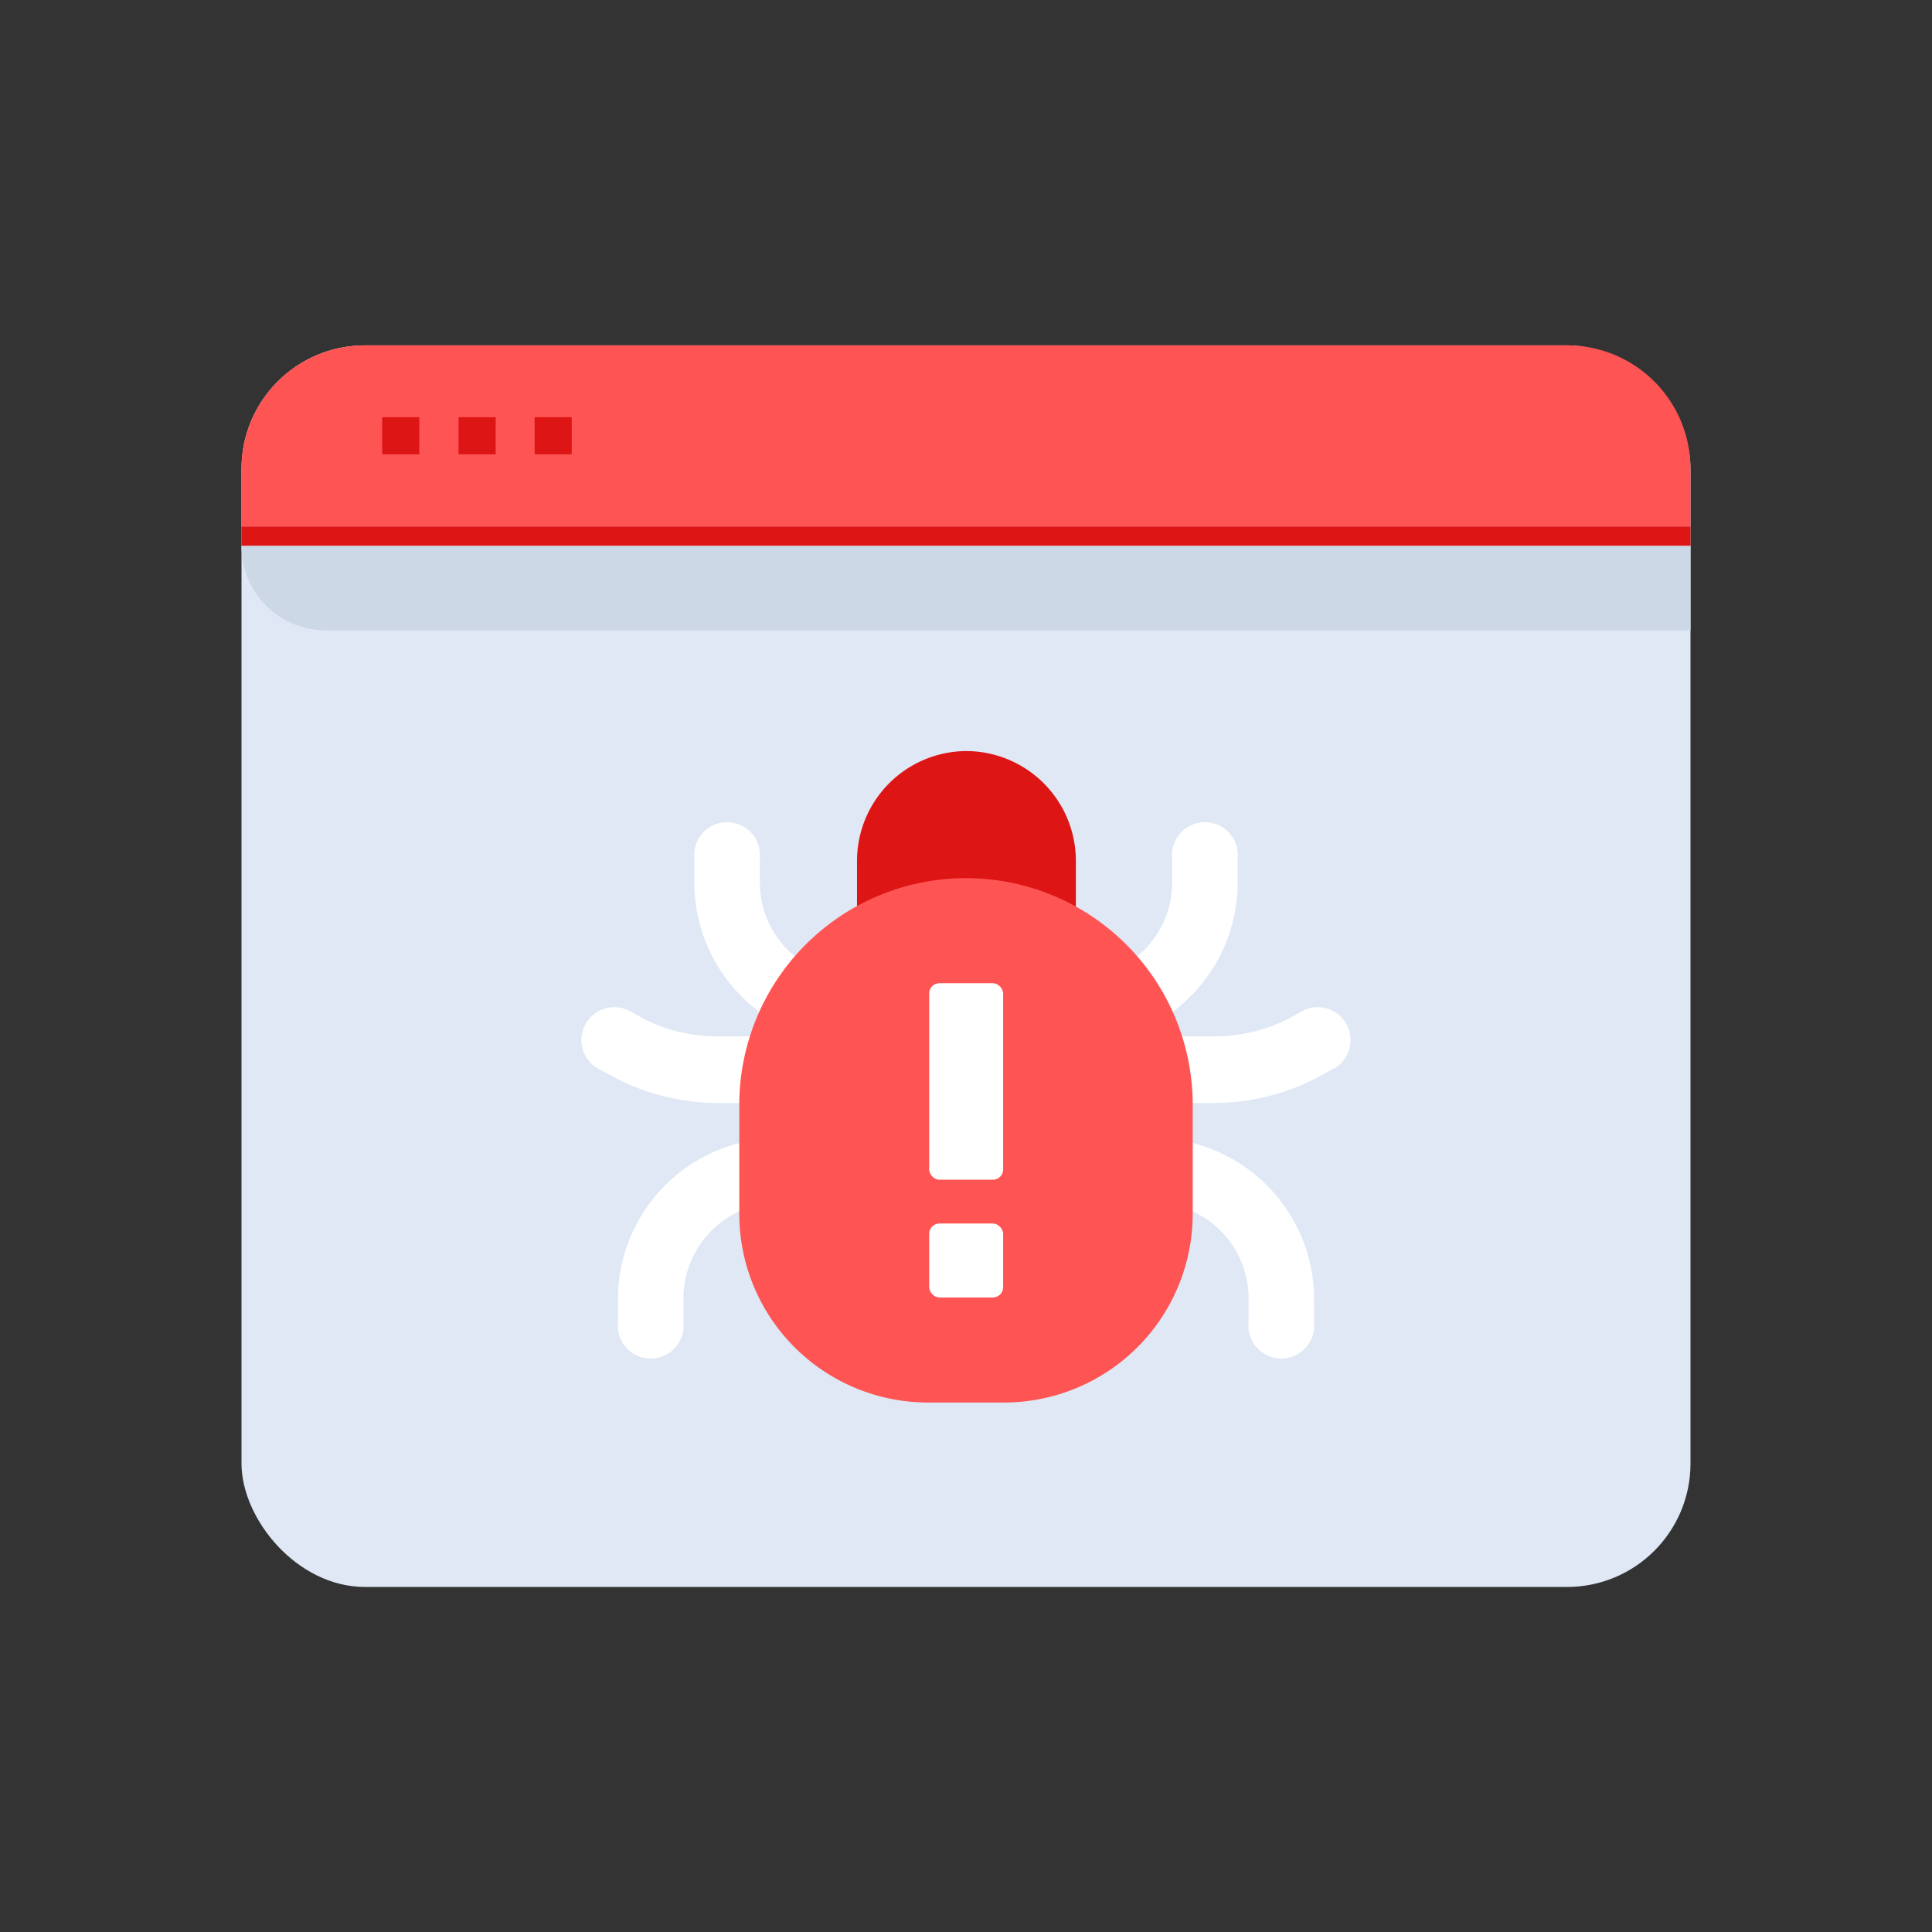 <svg id="Layer_1" data-name="Layer 1" xmlns="http://www.w3.org/2000/svg" viewBox="0 0 64 64"><rect x="0" y="0" width="64" height="64" fill="#333333" stroke="none"/><defs><style>.cls-1{fill:#dfe8f4;}.cls-2{fill:#ff5454;}.cls-3{fill:#dd1515;}.cls-4{fill:#ccd8e5;}.cls-5{fill:#fff;}</style></defs><title>content marketing, digital marketing, marketing, bug, alert, browser, web</title><rect class="cls-1" x="8" y="11.44" width="48" height="41.13" rx="4.09"/><path class="cls-2" d="M51.91,11.44H12.09A4.09,4.09,0,0,0,8,15.53v1.91H56V15.53A4.09,4.09,0,0,0,51.91,11.44Z"/><rect class="cls-3" x="12.66" y="13.82" width="1.23" height="1.23"/><rect class="cls-3" x="15.19" y="13.82" width="1.23" height="1.23"/><rect class="cls-3" x="17.71" y="13.82" width="1.23" height="1.23"/><rect class="cls-3" x="8" y="17.44" width="48" height="0.65"/><path class="cls-4" d="M56,20.88H10.79A2.79,2.79,0,0,1,8,18.08H56Z"/><path class="cls-3" d="M32.61,33.29H31.39a3,3,0,0,1-3-3V28.52A3.64,3.64,0,0,1,32,24.88h0a3.64,3.64,0,0,1,3.64,3.64v1.75A3,3,0,0,1,32.61,33.29Z"/><path class="cls-5" d="M29.14,32.4h-.81a3.17,3.17,0,0,1-3.16-3.16v-.81a1.09,1.09,0,1,0-2.17,0v.81a5.35,5.35,0,0,0,3.74,5.09h-3a5.36,5.36,0,0,1-2.6-.68l-.32-.18a1.09,1.09,0,0,0-1.06,1.9l.32.17a7.46,7.46,0,0,0,3.66,1h4.2a1.08,1.08,0,0,0,.67-1.93h.56a1.09,1.09,0,1,0,0-2.17Z"/><path class="cls-5" d="M26.61,37.7h-.8A5.34,5.34,0,0,0,20.47,43v.81a1.09,1.09,0,1,0,2.17,0V43a3.17,3.17,0,0,1,3.17-3.16h.8a1.09,1.09,0,1,0,0-2.17Z"/><path class="cls-5" d="M34.86,32.4h.81a3.17,3.17,0,0,0,3.16-3.16v-.81a1.09,1.09,0,1,1,2.17,0v.81a5.35,5.35,0,0,1-3.74,5.09h3a5.36,5.36,0,0,0,2.6-.68l.32-.18a1.09,1.09,0,0,1,1.06,1.9l-.32.17a7.46,7.46,0,0,1-3.66,1h-4.2a1.08,1.08,0,0,1-.67-1.93h-.56a1.09,1.09,0,1,1,0-2.17Z"/><path class="cls-5" d="M37.39,37.7h.8A5.34,5.34,0,0,1,43.53,43v.81a1.09,1.09,0,1,1-2.17,0V43a3.17,3.17,0,0,0-3.17-3.16h-.8a1.09,1.09,0,1,1,0-2.17Z"/><path class="cls-2" d="M33.26,46.46H30.74a6.25,6.25,0,0,1-6.25-6.25V36.6A7.51,7.51,0,0,1,32,29.09h0a7.51,7.51,0,0,1,7.51,7.51v3.61A6.25,6.25,0,0,1,33.26,46.46Z"/><rect class="cls-5" x="30.78" y="32.57" width="2.45" height="6.51" rx="0.34"/><rect class="cls-5" x="30.78" y="40.53" width="2.45" height="2.45" rx="0.34"/></svg>